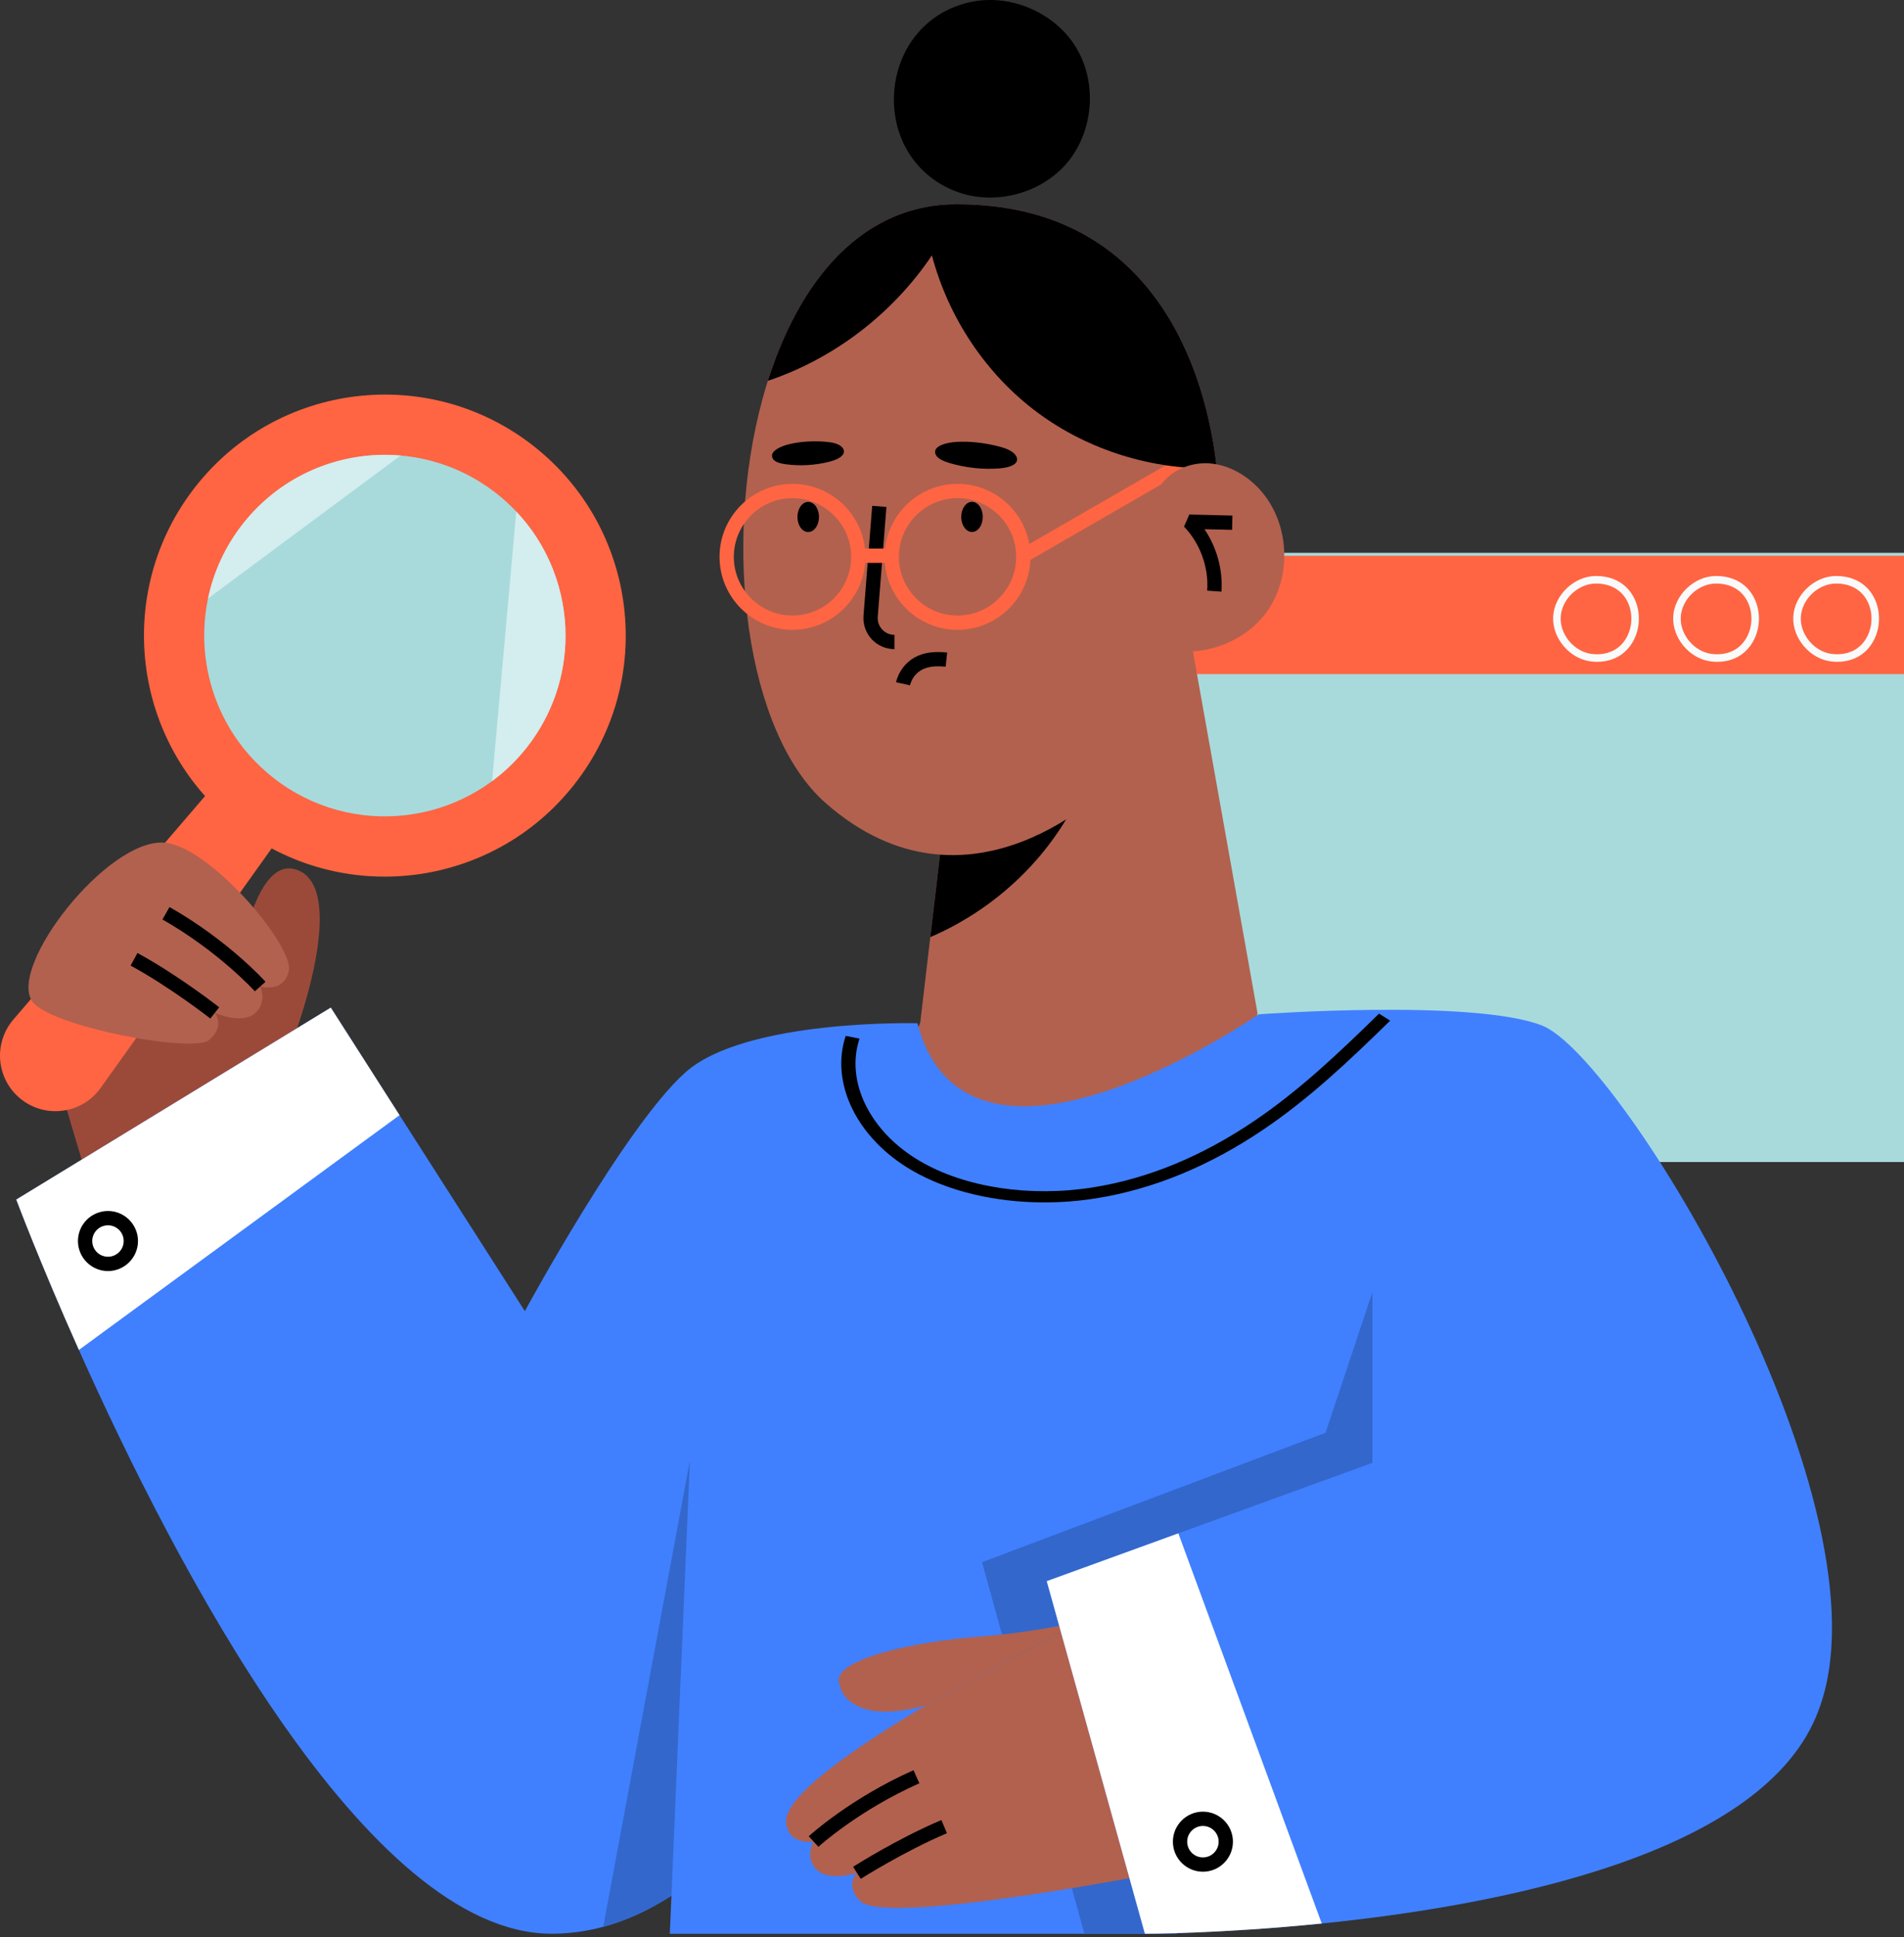 <svg width="119" height="121" viewBox="0 0 119 121" fill="none" xmlns="http://www.w3.org/2000/svg">
<rect x="0" y="0" width="119" height="121" fill="#333333" stroke="none"/>
<path d="M119 34.534H65.427V72.589H119V34.534Z" fill="#A8DADC"/>
<path d="M119 34.718H65.427V42.108H119V34.718Z" fill="#FF6542"/>
<path d="M18.444 54.3C16.662 53.791 15.603 56.9 15.047 59.409L12.032 55.277L1.995 61.968L5.102 72.442L18.565 64.23C18.565 64.23 21.835 55.27 18.444 54.3" fill="#9B4A3A"/>
<path d="M95.882 74.514V96.121L88.908 103.82L73.533 120.795H41.863L43.141 91.242L95.882 74.514" fill="#4080FE"/>
<path d="M78.598 63.306L76.453 71.797L54.946 70.451L57.517 63.865L59.332 48.435L74.207 38.727L78.598 63.306Z" fill="#B2614E"/>
<path d="M67.986 48.382C66.295 52.932 62.594 56.632 58.144 58.54L59.279 48.902L63.715 45.987C65.147 46.788 66.523 47.577 67.986 48.382Z" fill="black"/>
<path d="M76.165 31.043L75.818 31.955L69.351 49.068C69.351 49.068 60.614 58.076 51.601 50.164C46.601 45.766 45.164 34.099 47.648 24.955C47.728 24.664 47.809 24.377 47.896 24.092L47.934 23.964L47.988 23.79L48.014 23.704C48.122 23.375 48.234 23.047 48.354 22.726C48.434 22.492 48.518 22.269 48.611 22.046C48.724 21.753 48.847 21.465 48.971 21.182C50.292 18.172 52.145 15.692 54.549 14.223C55.094 13.889 55.666 13.602 56.27 13.38C56.548 13.274 56.831 13.184 57.12 13.106C57.351 13.041 57.589 12.988 57.827 12.941C58.454 12.822 59.102 12.758 59.778 12.759L59.968 12.762C65.738 12.802 69.45 15.146 71.841 18.131C74.862 21.898 75.77 26.699 76.046 29.257C76.055 29.35 76.066 29.437 76.074 29.524L76.086 29.65L76.103 29.901C76.119 30.136 76.134 30.341 76.144 30.511C76.159 30.743 76.163 30.907 76.166 30.987L76.165 31.043" fill="#B2614E"/>
<path d="M55.903 40.55C55.363 40.55 54.844 40.323 54.478 39.927C54.112 39.531 53.927 38.996 53.969 38.458L54.512 31.598L55.402 31.668L54.859 38.528C54.836 38.823 54.934 39.104 55.134 39.321C55.334 39.538 55.607 39.657 55.903 39.657H55.903V40.55H55.903Z" fill="black"/>
<path d="M60.076 32.29C60.077 32.811 60.379 33.232 60.751 33.232C61.123 33.232 61.424 32.81 61.423 32.29C61.423 31.769 61.122 31.347 60.75 31.347C60.378 31.347 60.076 31.769 60.076 32.29" fill="black"/>
<path d="M49.84 32.293C49.84 32.814 50.141 33.237 50.513 33.236C50.886 33.236 51.187 32.814 51.186 32.293C51.186 31.772 50.885 31.351 50.512 31.351C50.141 31.351 49.839 31.773 49.84 32.293Z" fill="black"/>
<path d="M62.397 27.881C62.688 27.955 62.98 28.047 63.21 28.195C63.441 28.343 63.603 28.558 63.564 28.756C63.5 29.084 62.959 29.219 62.478 29.258C61.446 29.342 60.346 29.224 59.336 28.921C58.978 28.813 58.593 28.652 58.481 28.4C58.221 27.814 59.308 27.633 59.751 27.606C60.613 27.553 61.55 27.665 62.397 27.881" fill="black"/>
<path d="M51.639 27.601C51.898 27.625 52.161 27.664 52.378 27.763C52.594 27.863 52.759 28.034 52.746 28.219C52.727 28.524 52.273 28.728 51.861 28.835C50.977 29.066 50.011 29.123 49.102 29C48.78 28.956 48.428 28.868 48.304 28.656C48.013 28.164 48.935 27.838 49.317 27.748C50.058 27.571 50.881 27.532 51.639 27.601Z" fill="black"/>
<path d="M113.654 106.855L59.984 88.174C59.984 88.174 53.572 110.911 41.963 118.419C40.613 119.294 39.191 119.961 37.702 120.363C36.658 120.643 35.583 120.795 34.475 120.795C22.913 120.795 10.928 97.742 4.931 84.326C2.471 78.817 1.018 74.933 1.018 74.933L20.674 62.943L24.971 69.662L32.803 81.903C32.803 81.903 39.076 70.332 42.839 66.987C46.602 63.64 57.336 63.919 57.336 63.919C60.543 75.908 78.665 63.361 78.665 63.361C78.665 63.361 92.066 62.386 96.369 64.058C101.388 66.01 118.464 94.298 113.654 106.855" fill="#4080FE"/>
<path d="M88.908 103.82L73.533 120.795H67.774L61.379 97.585L82.847 89.499L85.774 80.717L88.908 103.82" fill="#3367CC"/>
<path d="M57.862 106.528C54.715 107.431 52.659 106.716 52.428 105.025C52.237 103.638 57.09 102.538 61.343 102.227C64.203 102.019 67.426 101.327 67.426 101.327" fill="#B2614E"/>
<path d="M67.426 101.327L73.058 116.857C73.058 116.857 55.336 120.389 53.743 118.74C52.789 117.752 53.558 116.991 53.558 116.991C53.558 116.991 51.807 117.564 51.034 116.784C50.261 116.003 50.848 115.035 50.848 115.035C50.848 115.035 49.264 115.309 49.134 113.836C48.991 112.225 53.36 109.2 57.862 106.528" fill="#B2614E"/>
<path d="M51.149 115.365L50.546 114.705C50.652 114.609 53.182 112.318 57.096 110.58L57.459 111.397C53.676 113.076 51.173 115.342 51.149 115.365" fill="black"/>
<path d="M53.797 117.368L53.317 116.614C53.43 116.542 56.108 114.846 58.836 113.693L59.184 114.516C56.526 115.639 53.824 117.35 53.797 117.368" fill="black"/>
<path d="M60.628 0.135C63.132 -0.419 65.925 0.774 67.255 2.966C68.586 5.158 68.355 8.186 66.709 10.152C65.063 12.117 62.121 12.875 59.73 11.948C54.14 9.783 54.774 1.431 60.628 0.135" fill="black"/>
<path d="M113.654 106.855C110.343 115.803 93.935 119.009 82.609 120.156C76.293 120.795 71.556 120.795 71.556 120.795L65.422 98.77L73.647 95.784L85.775 91.382V80.647L113.654 106.855Z" fill="#4080FE"/>
<path d="M43.118 91.242L41.963 118.42C40.613 119.294 39.192 119.961 37.702 120.362L43.118 91.242Z" fill="#3367CC"/>
<path d="M35.903 48.992C30.774 55.536 21.311 56.683 14.767 51.555C8.222 46.425 7.076 36.962 12.204 30.417C17.333 23.873 26.797 22.726 33.341 27.856C39.885 32.985 41.033 42.448 35.903 48.992" fill="#FF6542"/>
<path d="M1.329 68.674C-0.226 67.456 -0.45 65.187 0.836 63.687L18.921 42.612L22.432 45.364L6.288 67.961C5.14 69.568 2.883 69.892 1.329 68.674Z" fill="#FF6542"/>
<path d="M32.94 46.669C32.295 47.494 31.557 48.204 30.754 48.795C29.147 49.981 27.277 50.698 25.349 50.921C22.5 51.251 19.524 50.502 17.088 48.591C15.957 47.705 15.041 46.647 14.35 45.482C12.898 43.046 12.424 40.144 13.001 37.388C13.344 35.745 14.061 34.151 15.167 32.74C17.61 29.622 21.366 28.137 25.038 28.454C26.123 28.549 27.202 28.801 28.236 29.213C29.132 29.571 29.994 30.05 30.801 30.651C30.874 30.706 30.946 30.762 31.019 30.818C31.469 31.17 31.885 31.551 32.266 31.954C36.046 35.949 36.434 42.212 32.94 46.669" fill="#A8DADC"/>
<path d="M30.754 48.795L32.266 31.954C34.296 34.099 35.348 36.9 35.345 39.723C35.343 42.156 34.558 44.606 32.94 46.67C32.295 47.494 31.557 48.204 30.754 48.795" fill="#D4EDEE"/>
<path d="M13.001 37.388C13.344 35.745 14.061 34.151 15.167 32.74C17.394 29.898 20.711 28.412 24.061 28.412C24.387 28.412 24.712 28.427 25.038 28.454L13.001 37.388Z" fill="#D4EDEE"/>
<path d="M13.424 63.274C13.424 63.274 14.101 64.093 13.073 64.964C12.067 65.819 3.104 64.111 2.018 62.558C0.493 60.376 6.668 52.422 10.236 52.635C13.071 52.802 18.349 59.063 18.052 60.623C17.782 62.049 16.262 61.626 16.262 61.626C16.262 61.626 16.741 62.63 15.91 63.316C15.078 64.006 13.424 63.274 13.424 63.274" fill="#B2614E"/>
<path d="M15.929 61.926C15.906 61.901 13.676 59.441 10.152 57.437L10.594 56.66C14.251 58.74 16.5 61.224 16.593 61.329L15.929 61.926" fill="black"/>
<path d="M13.147 63.626C13.123 63.606 10.649 61.672 8.163 60.317L8.591 59.532C11.145 60.924 13.596 62.842 13.7 62.923L13.147 63.626Z" fill="black"/>
<path d="M49.53 31.119C47.509 31.119 45.864 32.764 45.864 34.785C45.864 36.806 47.509 38.45 49.53 38.45C51.552 38.45 53.196 36.806 53.196 34.785C53.196 32.764 51.552 31.119 49.53 31.119ZM49.53 39.344C47.017 39.344 44.971 37.298 44.971 34.785C44.971 32.271 47.017 30.226 49.53 30.226C52.044 30.226 54.089 32.271 54.089 34.785C54.089 37.298 52.044 39.344 49.53 39.344Z" fill="#FF6542"/>
<path d="M59.846 31.119C57.825 31.119 56.181 32.764 56.181 34.785C56.181 36.806 57.825 38.45 59.846 38.45C61.867 38.45 63.512 36.806 63.512 34.785C63.512 32.764 61.867 31.119 59.846 31.119ZM59.846 39.344C57.332 39.344 55.287 37.298 55.287 34.785C55.287 32.271 57.332 30.226 59.846 30.226C62.361 30.226 64.405 32.271 64.405 34.785C64.405 37.298 62.361 39.344 59.846 39.344Z" fill="#FF6542"/>
<path d="M55.734 35.161H53.643V34.268H55.734V35.161Z" fill="#FF6542"/>
<path d="M64.181 35.102L63.734 34.328L74.608 28.055L75.054 28.829L64.181 35.102Z" fill="#FF6542"/>
<path d="M76.046 29.257C72.07 29.371 68.049 28.147 64.848 25.774C61.619 23.379 59.275 19.838 58.244 15.954C55.802 19.587 52.139 22.4 47.988 23.79L48.015 23.704C48.123 23.375 48.234 23.047 48.355 22.726C48.434 22.492 48.519 22.269 48.611 22.046C48.724 21.753 48.847 21.465 48.971 21.182C50.292 18.172 52.145 15.692 54.549 14.223C55.095 13.889 55.666 13.602 56.271 13.38C56.548 13.274 56.831 13.184 57.12 13.106C57.352 13.041 57.59 12.988 57.828 12.941C58.454 12.822 59.102 12.758 59.779 12.759L59.968 12.762C65.739 12.802 69.451 15.146 71.842 18.131C74.863 21.898 75.77 26.699 76.046 29.257" fill="black"/>
<path d="M72.459 30.437C73.096 29.408 74.367 28.863 75.575 28.945C76.781 29.028 77.907 29.676 78.725 30.567C80.593 32.605 80.792 35.973 79.176 38.217C77.561 40.46 74.303 41.339 71.778 40.212" fill="#B2614E"/>
<path d="M76.34 36.959L75.449 36.895C75.553 35.441 75.012 33.946 74.001 32.897L74.333 32.14L77.028 32.206L77.006 33.099L75.277 33.057C76.048 34.191 76.438 35.591 76.34 36.959" fill="black"/>
<path d="M59.198 40.761L59.102 41.65C58.471 41.581 57.988 41.642 57.624 41.835C57.249 42.034 56.97 42.399 56.877 42.812L56.005 42.617C56.155 41.952 56.603 41.365 57.205 41.046C57.732 40.766 58.385 40.673 59.198 40.761Z" fill="black"/>
<path d="M65.272 75.111C62.183 75.111 59.226 74.412 56.976 73.099C53.566 71.112 51.873 67.66 52.857 64.706L53.719 64.883C52.825 67.568 54.381 70.716 57.507 72.537C60.339 74.189 64.386 74.799 68.334 74.169C71.746 73.625 75.128 72.23 78.388 70.024C81.215 68.11 83.594 65.855 86.19 63.319L86.885 63.758C84.261 66.321 81.855 68.602 78.97 70.554C75.593 72.839 72.075 74.287 68.511 74.855C67.432 75.027 66.343 75.111 65.272 75.111" fill="black"/>
<path d="M24.971 69.662L4.931 84.326C2.471 78.817 1.018 74.933 1.018 74.933L20.674 62.943L24.971 69.662" fill="white"/>
<path d="M82.609 120.156C76.293 120.795 71.556 120.795 71.556 120.795L65.422 98.77L73.647 95.784L82.609 120.156Z" fill="white"/>
<path d="M6.748 76.541C6.206 76.541 5.765 76.982 5.765 77.523C5.765 78.065 6.206 78.506 6.748 78.506C7.29 78.506 7.731 78.065 7.731 77.523C7.731 76.982 7.29 76.541 6.748 76.541ZM6.748 79.4C5.714 79.4 4.872 78.558 4.872 77.523C4.872 76.489 5.714 75.647 6.748 75.647C7.782 75.647 8.624 76.489 8.624 77.523C8.624 78.558 7.782 79.4 6.748 79.4Z" fill="black"/>
<path d="M75.182 114.063C74.64 114.063 74.199 114.504 74.199 115.045C74.199 115.587 74.64 116.028 75.182 116.028C75.724 116.028 76.165 115.587 76.165 115.045C76.165 114.504 75.724 114.063 75.182 114.063ZM75.182 116.922C74.148 116.922 73.306 116.08 73.306 115.045C73.306 114.011 74.148 113.169 75.182 113.169C76.216 113.169 77.058 114.011 77.058 115.045C77.058 116.08 76.216 116.922 75.182 116.922Z" fill="black"/>
<path d="M114.52 40.853C115.401 40.947 116.129 40.64 116.569 39.988C117.051 39.274 117.103 38.283 116.696 37.523C116.328 36.833 115.64 36.453 114.759 36.453L114.747 36.453C113.635 36.457 112.609 37.435 112.552 38.545C112.495 39.656 113.414 40.734 114.52 40.853V40.853ZM114.834 41.341C114.715 41.341 114.594 41.335 114.469 41.321C113.128 41.177 112.012 39.868 112.081 38.521C112.151 37.173 113.396 35.986 114.745 35.981L114.759 35.981C115.822 35.981 116.658 36.45 117.112 37.301C117.598 38.211 117.537 39.397 116.96 40.252C116.48 40.962 115.735 41.341 114.834 41.341" fill="#FAFAFA"/>
<path d="M107.015 40.853C107.896 40.947 108.624 40.64 109.064 39.988C109.546 39.274 109.598 38.283 109.192 37.523C108.823 36.833 108.135 36.453 107.254 36.453L107.242 36.453C106.13 36.457 105.105 37.435 105.047 38.545C104.99 39.656 105.91 40.734 107.015 40.853V40.853ZM107.329 41.341C107.21 41.341 107.089 41.335 106.965 41.321C105.623 41.177 104.507 39.868 104.576 38.521C104.646 37.173 105.891 35.986 107.24 35.981L107.254 35.981C108.318 35.981 109.153 36.45 109.607 37.301C110.093 38.211 110.032 39.397 109.455 40.252C108.975 40.962 108.23 41.341 107.329 41.341" fill="#FAFAFA"/>
<path d="M99.511 40.853C100.392 40.947 101.121 40.64 101.56 39.988C102.042 39.274 102.094 38.283 101.688 37.523C101.319 36.833 100.631 36.453 99.75 36.453L99.738 36.453C98.626 36.457 97.601 37.435 97.543 38.545C97.486 39.656 98.406 40.734 99.511 40.853V40.853ZM99.825 41.341C99.707 41.341 99.585 41.335 99.461 41.321C98.12 41.177 97.003 39.868 97.072 38.521C97.142 37.173 98.387 35.986 99.736 35.981L99.75 35.981C100.814 35.981 101.649 36.45 102.103 37.301C102.589 38.211 102.528 39.397 101.951 40.252C101.472 40.962 100.726 41.341 99.825 41.341" fill="#FAFAFA"/>
</svg>
